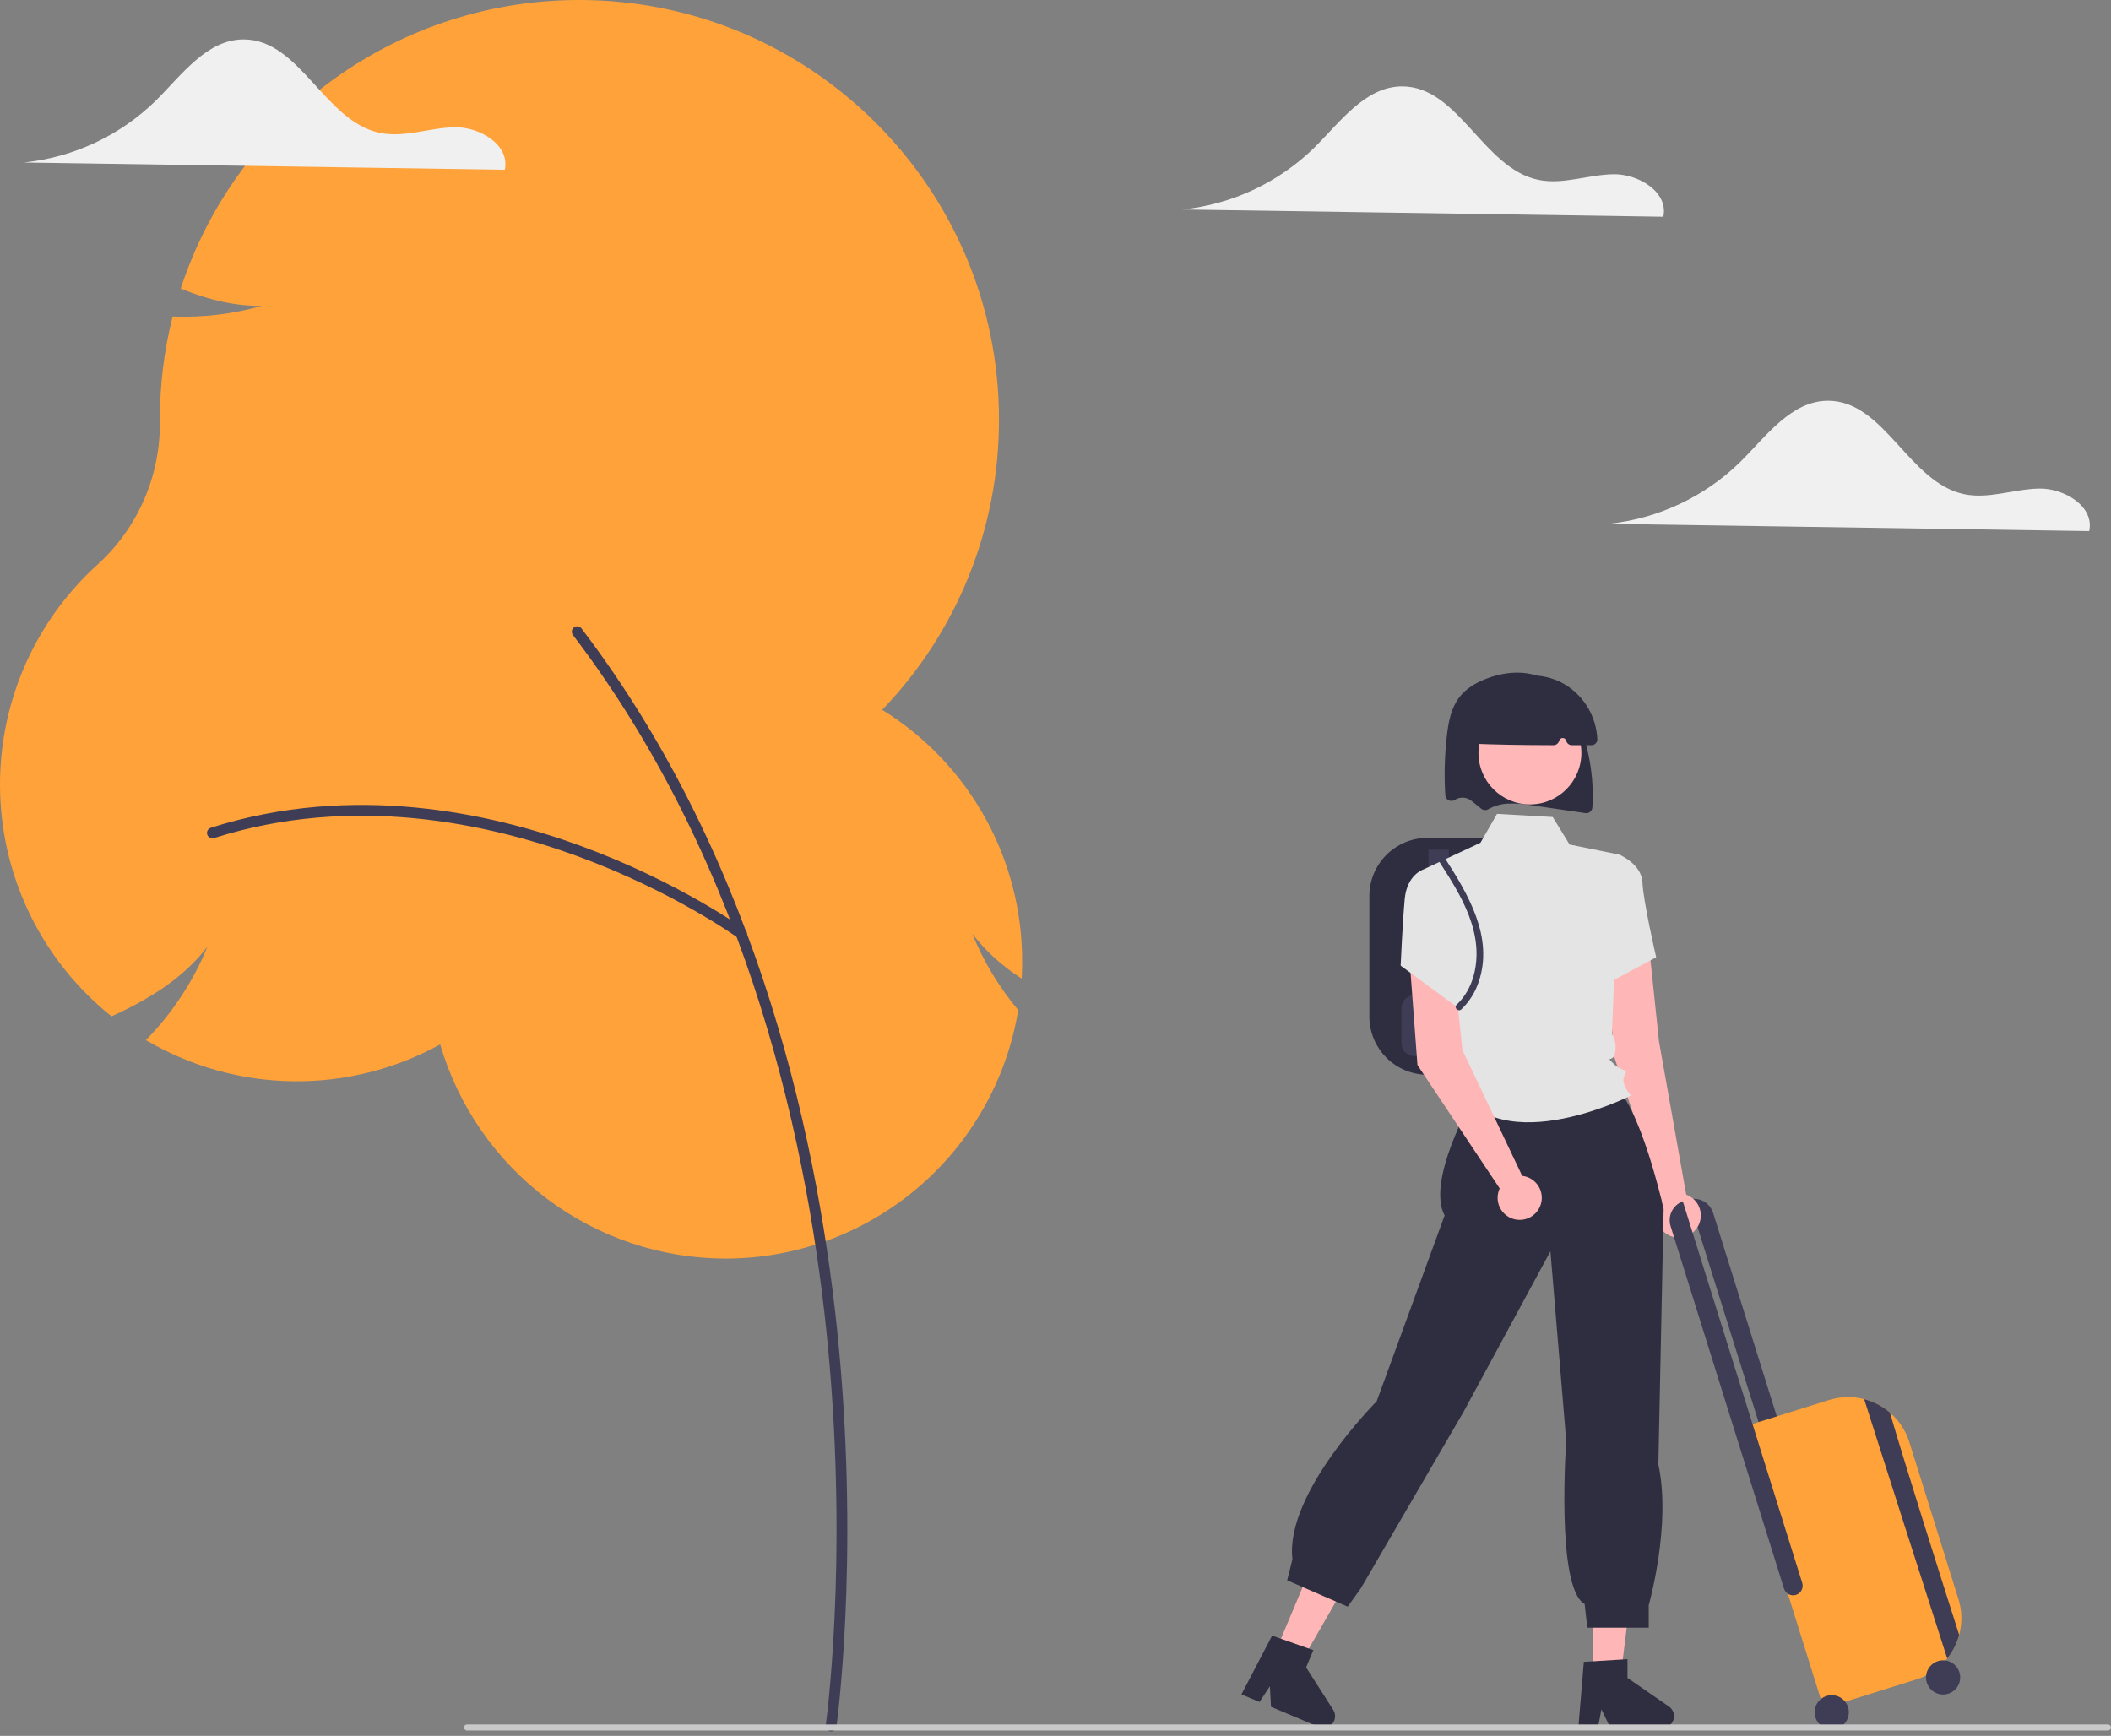 <svg width="394" height="324" viewBox="0 0 394 324" fill="none" xmlns="http://www.w3.org/2000/svg">
<rect x="0" y="0" width="394" height="324" fill="#808080" stroke="none"/>
<g clip-path="url(#clip0_339_2779)">
<path d="M341.195 74.798C351.735 74.803 356.263 90.064 366.578 92.233C371.184 93.201 375.885 91.273 380.592 91.19C385.298 91.106 390.928 94.524 389.934 99.125L300.201 97.772C309.476 96.809 318.151 92.734 324.814 86.21C329.678 81.374 334.336 74.796 341.195 74.798Z" fill="#F0F0F0"/>
<path d="M135.379 234.92C148.491 234.919 161.178 230.268 171.183 221.793C181.189 213.319 187.865 201.571 190.025 188.638L190.043 188.532L189.974 188.448C186.429 184.204 183.564 179.436 181.481 174.314C183.96 177.492 186.955 180.232 190.342 182.419L190.689 182.65L190.709 182.233C190.753 181.316 190.776 180.404 190.776 179.523C190.807 170.103 188.421 160.833 183.847 152.598C179.273 144.363 172.664 137.438 164.651 132.486C178.674 117.934 186.491 98.501 186.451 78.291C186.451 35.121 151.322 7.82015e-05 108.144 7.82015e-05C91.681 -0.023 75.631 5.151 62.281 14.785C48.932 24.419 38.964 38.021 33.798 53.652L33.728 53.862L33.934 53.946C39.265 56.104 44.172 57.141 48.865 57.091C43.517 58.605 37.965 59.276 32.409 59.08L32.218 59.074L32.172 59.259C30.619 65.484 29.835 71.876 29.837 78.291C29.837 78.523 29.838 78.754 29.84 78.986C29.855 83.974 28.818 88.91 26.798 93.471C24.778 98.032 21.819 102.116 18.115 105.457C12.197 110.841 7.515 117.443 4.393 124.81C1.27 132.176 -0.219 140.131 0.026 148.128C0.272 156.125 2.247 163.974 5.816 171.135C9.384 178.295 14.462 184.598 20.699 189.609L20.813 189.7L20.945 189.64C29.135 185.924 34.839 181.776 38.724 176.683C36.097 183.095 32.267 188.946 27.442 193.92L27.231 194.136L27.492 194.289C35.771 199.111 45.158 201.706 54.738 201.82C64.319 201.934 73.765 199.563 82.156 194.939C85.526 206.453 92.531 216.569 102.123 223.775C111.716 230.98 123.382 234.89 135.379 234.92Z" fill="#FFA239"/>
<path d="M155.115 323.16C155.357 323.159 155.591 323.072 155.774 322.913C155.957 322.754 156.076 322.535 156.11 322.295C156.153 321.995 160.341 291.787 156.58 251.639C153.106 214.562 141.949 161.158 108.529 117.299C108.449 117.193 108.349 117.105 108.235 117.038C108.121 116.972 107.994 116.928 107.863 116.91C107.732 116.893 107.599 116.901 107.471 116.935C107.343 116.969 107.223 117.027 107.118 117.107C107.013 117.187 106.925 117.288 106.858 117.402C106.792 117.516 106.748 117.643 106.731 117.774C106.713 117.905 106.721 118.038 106.755 118.166C106.789 118.294 106.848 118.414 106.928 118.519C140.059 162 151.126 215.012 154.575 251.827C158.315 291.741 154.16 321.713 154.117 322.011C154.097 322.154 154.108 322.3 154.148 322.438C154.189 322.576 154.259 322.704 154.354 322.813C154.449 322.922 154.566 323.009 154.697 323.069C154.828 323.129 154.971 323.16 155.115 323.16Z" fill="#3F3D56"/>
<path d="M138.408 175.293C138.621 175.293 138.828 175.226 139 175.101C139.172 174.977 139.3 174.8 139.366 174.598C139.432 174.396 139.432 174.178 139.366 173.976C139.301 173.774 139.173 173.598 139.001 173.473C138.88 173.384 126.654 164.575 108.376 157.883C91.48 151.697 65.786 146.089 39.335 154.507C39.209 154.547 39.092 154.612 38.991 154.697C38.89 154.782 38.807 154.887 38.746 155.004C38.685 155.121 38.648 155.25 38.637 155.381C38.626 155.513 38.64 155.646 38.681 155.772C38.721 155.898 38.785 156.015 38.87 156.116C38.956 156.217 39.06 156.3 39.178 156.361C39.295 156.422 39.423 156.459 39.555 156.47C39.687 156.481 39.82 156.466 39.946 156.425C65.855 148.18 91.082 153.695 107.684 159.773C125.701 166.37 137.698 175.014 137.817 175.101C137.989 175.226 138.196 175.293 138.408 175.293Z" fill="#3F3D56"/>
<path d="M341.436 295.73L338.035 296.795L315.214 223.869C316.147 223.632 317.136 223.761 317.977 224.229C318.818 224.698 319.448 225.471 319.737 226.39L341.436 295.73Z" fill="#3F3D56"/>
<path d="M266.432 200.603H281.477V156.382H266.432C263.554 156.385 260.794 157.53 258.759 159.565C256.724 161.6 255.579 164.36 255.576 167.238V189.747C255.579 192.625 256.724 195.385 258.759 197.42C260.794 199.455 263.554 200.6 266.432 200.603Z" fill="#2F2E41"/>
<path d="M268.526 176.914C269.029 176.913 269.51 176.713 269.866 176.358C270.221 176.003 270.421 175.521 270.421 175.018V158.593H266.631V175.018C266.632 175.521 266.831 176.003 267.187 176.358C267.542 176.713 268.024 176.913 268.526 176.914Z" fill="#3F3D56"/>
<path d="M263.97 197.129H274.978C275.612 197.128 276.22 196.876 276.669 196.427C277.118 195.979 277.37 195.371 277.371 194.736V188.151C277.37 187.516 277.118 186.908 276.669 186.459C276.22 186.011 275.612 185.759 274.978 185.758H263.97C263.335 185.759 262.727 186.011 262.279 186.459C261.83 186.908 261.578 187.516 261.577 188.151V194.736C261.578 195.371 261.83 195.979 262.279 196.427C262.727 196.876 263.335 197.128 263.97 197.129Z" fill="#3F3D56"/>
<path d="M296.067 151.781C296.326 151.781 296.577 151.691 296.777 151.528C296.901 151.427 297.003 151.301 297.076 151.159C297.149 151.017 297.192 150.861 297.202 150.701C297.557 145.034 296.573 139.363 294.328 134.147C292.808 130.626 291.058 128.357 288.823 127.007C285.841 125.206 281.749 125.062 277.596 126.612C275.223 127.498 273.512 128.657 272.364 130.153C270.833 132.149 270.353 134.71 270.062 137.181C269.623 140.918 269.52 144.688 269.754 148.444C269.764 148.638 269.826 148.826 269.933 148.988C270.04 149.151 270.188 149.282 270.362 149.368C270.551 149.46 270.76 149.501 270.969 149.487C271.178 149.474 271.38 149.405 271.555 149.289C271.625 149.243 271.698 149.201 271.773 149.162C272.151 148.972 272.569 148.876 272.992 148.882C273.415 148.887 273.831 148.994 274.204 149.193C274.478 149.355 274.737 149.541 274.979 149.749L276.472 150.957C276.656 151.104 276.881 151.19 277.115 151.205C277.35 151.22 277.584 151.162 277.785 151.04C278.868 150.425 280.078 150.068 281.321 149.996C282.972 149.935 284.624 150.055 286.249 150.354L295.898 151.768C295.954 151.777 296.011 151.781 296.067 151.781Z" fill="#2F2E41"/>
<path d="M297.355 312.72H302.508L304.96 292.844H297.354L297.355 312.72Z" fill="#FFB6B6"/>
<path d="M294.583 322.505H298.24L298.892 319.053L300.564 322.505H310.262C310.727 322.505 311.18 322.357 311.554 322.081C311.928 321.806 312.205 321.418 312.343 320.974C312.482 320.53 312.475 320.054 312.323 319.614C312.171 319.175 311.883 318.795 311.501 318.531L303.756 313.182V309.692L295.61 310.179L294.583 322.505Z" fill="#2F2E41"/>
<path d="M238.051 308.312L242.802 310.309L252.766 292.937L245.755 289.99L238.051 308.312Z" fill="#FFB6B6"/>
<path d="M231.704 316.257L235.074 317.675L237.014 314.745L237.217 318.575L246.157 322.335C246.585 322.515 247.06 322.553 247.512 322.444C247.964 322.336 248.369 322.085 248.669 321.73C248.969 321.374 249.147 320.932 249.177 320.468C249.208 320.005 249.089 319.543 248.839 319.151L243.773 311.219L245.126 308.002L237.428 305.292L231.704 316.257Z" fill="#2F2E41"/>
<path d="M299.763 177.352L301.24 197.135L311.034 226.68L314.967 224.394L309.631 194.347L307.819 177.013L299.763 177.352Z" fill="#FFB6B6"/>
<path d="M313.318 230.989C311.042 230.989 309.196 229.144 309.196 226.867C309.196 224.591 311.042 222.745 313.318 222.745C315.595 222.745 317.44 224.591 317.44 226.867C317.44 229.144 315.595 230.989 313.318 230.989Z" fill="#FFB6B6"/>
<path d="M274.633 200.138V205.595C274.633 205.595 266.186 220.48 269.625 226.867L256.944 261.557C256.944 261.557 239.747 278.754 241.221 291.038L240.238 294.969L251.539 299.883L253.996 296.443L273.159 263.522L289.373 233.55L292.322 268.927C292.322 268.927 290.356 296.443 295.761 299.391L296.252 303.813H307.722V299.61C307.722 299.61 311.976 284.651 309.519 273.349L310.502 225.688C310.502 225.688 306.079 205.542 300.675 202.103L298.709 197.189L274.633 200.138Z" fill="#2F2E41"/>
<path d="M265.608 162.311L276.318 157.296L279.41 151.909L289.805 152.498L292.951 157.633L302.204 159.508L300.844 192.951C301.45 194 301.666 195.229 301.454 196.422C301.129 198.518 299.48 196.869 301.129 198.518C302.778 200.166 304.021 199.338 303.193 200.783C302.366 202.227 304.401 204.48 304.401 204.48C304.401 204.48 278.079 217.886 270.643 200.783C270.643 200.783 269.177 195.78 271.654 185.298C274.13 174.816 265.608 162.311 265.608 162.311Z" fill="#E4E4E4"/>
<path d="M299.163 161.638L302.204 159.508C302.204 159.508 306.41 161.234 306.552 164.728C306.694 168.221 309.111 178.676 309.111 178.676L299.51 183.838L299.163 161.638Z" fill="#E4E4E4"/>
<path d="M263.078 179.001L264.555 198.784L280.944 223.383L284.876 221.096L272.945 195.996L271.133 178.662L263.078 179.001Z" fill="#FFB6B6"/>
<path d="M270.617 163.429L265.608 162.311C265.608 162.311 262.589 163.275 262.177 167.809C261.765 172.343 261.419 180.234 261.419 180.234L271.932 187.966L274.543 176.877L270.617 163.429Z" fill="#E4E4E4"/>
<path d="M283.64 227.692C281.364 227.692 279.518 225.846 279.518 223.57C279.518 221.293 281.364 219.448 283.64 219.448C285.917 219.448 287.762 221.293 287.762 223.57C287.762 225.846 285.917 227.692 283.64 227.692Z" fill="#FFB6B6"/>
<path d="M285.547 150.143C280.243 150.143 275.943 145.843 275.943 140.539C275.943 135.235 280.243 130.935 285.547 130.935C290.851 130.935 295.151 135.235 295.151 140.539C295.151 145.843 290.851 150.143 285.547 150.143Z" fill="#FFB7B7"/>
<path d="M293.37 139.091H293.37C294.594 139.09 295.819 139.088 297.045 139.086C297.191 139.085 297.336 139.055 297.47 138.998C297.605 138.94 297.727 138.857 297.828 138.752C297.928 138.649 298.007 138.527 298.058 138.393C298.11 138.26 298.134 138.117 298.129 137.973C298.038 135.938 297.457 133.955 296.434 132.193C295.411 130.432 293.976 128.944 292.254 127.856C290.442 126.752 288.375 126.136 286.255 126.069C284.134 126.002 282.032 126.486 280.155 127.474C278.277 128.462 276.688 129.92 275.542 131.706C274.397 133.492 273.734 135.544 273.619 137.663C273.611 137.806 273.631 137.949 273.679 138.084C273.727 138.219 273.801 138.343 273.897 138.45C273.994 138.556 274.11 138.642 274.24 138.703C274.37 138.763 274.51 138.798 274.654 138.804C278.904 138.983 283.619 139.071 289.941 139.087H289.944C290.159 139.088 290.37 139.024 290.548 138.904C290.727 138.784 290.866 138.613 290.947 138.414L291.048 138.165C291.102 138.034 291.196 137.923 291.316 137.849C291.437 137.774 291.577 137.74 291.719 137.751C291.86 137.761 291.994 137.817 292.102 137.908C292.21 138 292.286 138.124 292.319 138.262C292.375 138.498 292.509 138.708 292.7 138.859C292.891 139.009 293.127 139.091 293.37 139.091Z" fill="#2F2E41"/>
<path d="M271.872 187.526C274.453 185.097 275.563 181.573 275.581 178.092C275.601 174.117 274.162 170.342 272.301 166.886C271.176 164.795 269.894 162.795 268.611 160.799C268.179 160.128 269.249 159.507 269.678 160.175C274.02 166.927 278.8 174.925 276 183.223C275.358 185.19 274.24 186.968 272.747 188.4C272.167 188.945 271.291 188.073 271.872 187.526Z" fill="#3F3D56"/>
<path d="M341.371 261.316C343.497 260.645 345.77 260.588 347.928 261.151C347.933 261.154 347.937 261.153 347.942 261.155C349.614 261.59 351.173 262.38 352.513 263.471C352.59 263.534 352.664 263.598 352.738 263.662C354.435 265.118 355.688 267.022 356.354 269.156L365.53 298.48C366.213 300.65 366.259 302.971 365.665 305.167C365.629 305.29 365.593 305.414 365.556 305.537C365.111 306.992 364.394 308.35 363.444 309.538C363.438 309.544 363.433 309.551 363.43 309.559C361.946 311.401 359.948 312.76 357.689 313.463L340.383 318.879L324.064 266.732L341.371 261.316Z" fill="#FFA239"/>
<path d="M314.08 224.224L336.37 295.449C336.44 295.672 336.465 295.907 336.444 296.141C336.424 296.374 336.357 296.601 336.249 296.808C336.14 297.016 335.992 297.2 335.812 297.35C335.633 297.5 335.425 297.613 335.202 297.683C334.978 297.753 334.743 297.778 334.51 297.757C334.277 297.736 334.05 297.67 333.843 297.561C333.636 297.452 333.452 297.304 333.302 297.124C333.152 296.944 333.039 296.737 332.969 296.513L311.802 228.873C311.515 227.954 311.592 226.96 312.016 226.095C312.439 225.23 313.178 224.561 314.08 224.224Z" fill="#3F3D56"/>
<path d="M341.879 322.786C340.117 322.786 338.688 321.357 338.688 319.595C338.688 317.833 340.117 316.404 341.879 316.404C343.642 316.404 345.07 317.833 345.07 319.595C345.07 321.357 343.642 322.786 341.879 322.786Z" fill="#3F3D56"/>
<path d="M362.662 316.282C360.9 316.282 359.471 314.853 359.471 313.091C359.471 311.329 360.9 309.9 362.662 309.9C364.425 309.9 365.854 311.329 365.854 313.091C365.854 314.853 364.425 316.282 362.662 316.282Z" fill="#3F3D56"/>
<path d="M347.928 261.151C351.233 271.514 359.891 298.61 363.43 309.559C363.433 309.551 363.438 309.544 363.444 309.538C364.394 308.349 365.111 306.992 365.556 305.537C365.592 305.414 365.628 305.29 365.665 305.167C361.871 293.269 355.516 273.202 352.738 263.662C352.664 263.598 352.59 263.534 352.513 263.471C351.173 262.38 349.614 261.59 347.942 261.155C347.937 261.153 347.933 261.154 347.928 261.151Z" fill="#3F3D56"/>
<path d="M87.168 322.994H393.437C393.586 322.994 393.729 322.934 393.834 322.829C393.939 322.723 393.998 322.58 393.998 322.431C393.998 322.282 393.939 322.139 393.834 322.033C393.729 321.928 393.586 321.868 393.437 321.868H87.168C87.019 321.868 86.876 321.928 86.771 322.033C86.665 322.139 86.606 322.282 86.606 322.431C86.606 322.58 86.665 322.723 86.771 322.829C86.876 322.934 87.019 322.994 87.168 322.994Z" fill="#CACACA"/>
<path d="M245.325 27.539C250.188 22.703 254.847 16.125 261.706 16.127C272.246 16.132 276.773 31.393 287.088 33.562C291.695 34.531 296.395 32.602 301.102 32.519C305.809 32.435 311.439 35.853 310.444 40.454L220.711 39.102C229.986 38.139 238.662 34.063 245.325 27.539Z" fill="#F0F0F0"/>
<path d="M45.475 7.358C56.015 7.362 60.543 22.624 70.858 24.793C75.464 25.761 80.165 23.833 84.871 23.749C89.578 23.666 95.208 27.084 94.214 31.685L4.48 30.332C13.755 29.369 22.431 25.294 29.094 18.77C33.958 13.933 38.616 7.355 45.475 7.358Z" fill="#F0F0F0"/>
</g>
<defs>
<clipPath id="clip0_339_2779">
<rect width="394" height="323.16" fill="white" transform="matrix(-1 0 0 1 394 0)"/>
</clipPath>
</defs>
</svg>
